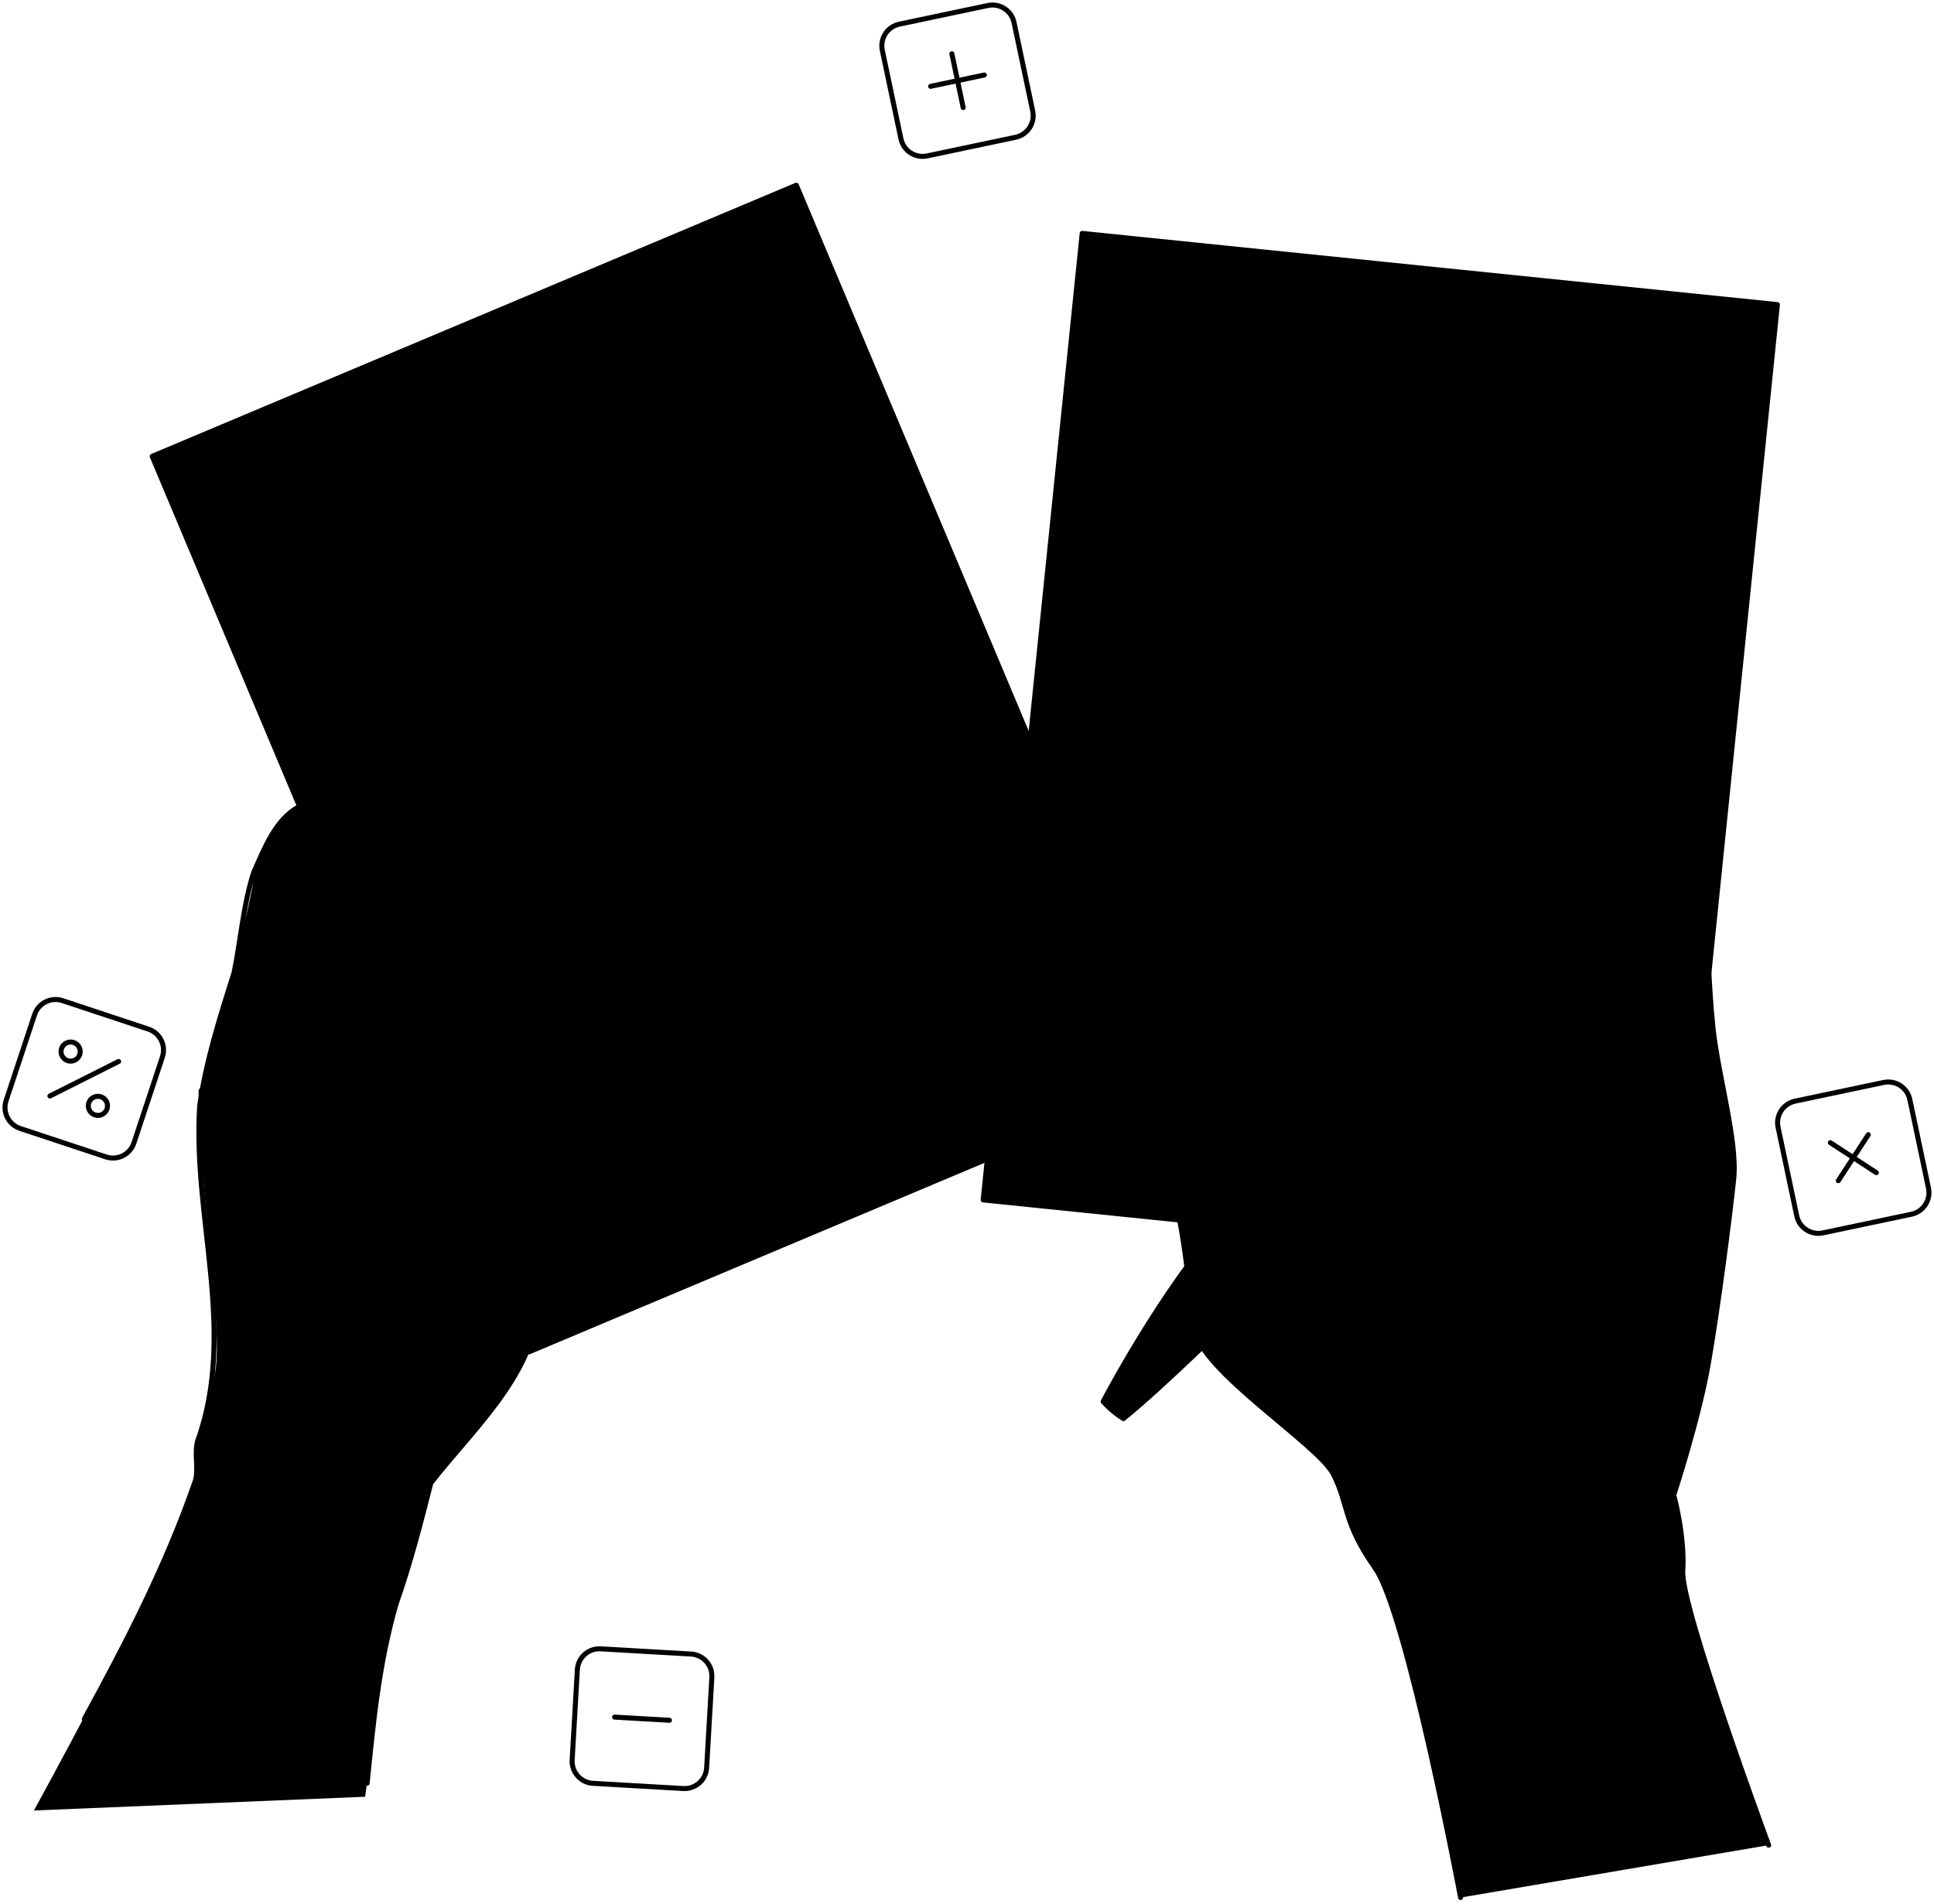 <svg width="386" height="380" viewBox="0 0 386 380" fill="none" xmlns="http://www.w3.org/2000/svg">
<path d="M354.746 60.791L342.507 180.214L334.981 253.679L229.798 242.904L209.331 240.808L196.227 239.466L207.841 126.089L215.992 46.578L354.746 60.791Z" fill="#F3F0F0" stroke="#65666D" style="fill:#F3F0F0;fill:color(display-p3 0.953 0.941 0.941);fill-opacity:1;stroke:#65666D;stroke:color(display-p3 0.395 0.399 0.429);stroke-opacity:1;" stroke-linecap="round" stroke-linejoin="round"/>
<path d="M202.712 27.392L185.043 31.116C182.661 31.618 180.322 30.094 179.82 27.712L176.096 10.043C175.593 7.661 177.118 5.322 179.5 4.82L197.169 1.096C199.551 0.593 201.889 2.118 202.391 4.5L206.116 22.169C206.618 24.551 205.094 26.889 202.712 27.392Z" stroke="#65666D" style="stroke:#65666D;stroke:color(display-p3 0.395 0.399 0.429);stroke-opacity:1;" stroke-linecap="round" stroke-linejoin="round"/>
<path d="M189.984 10.734L192.236 21.466" stroke="#65666D" style="stroke:#65666D;stroke:color(display-p3 0.395 0.399 0.429);stroke-opacity:1;" stroke-linecap="round" stroke-linejoin="round"/>
<path d="M196.465 14.969L185.742 17.229" stroke="#65666D" style="stroke:#65666D;stroke:color(display-p3 0.395 0.399 0.429);stroke-opacity:1;" stroke-linecap="round" stroke-linejoin="round"/>
<path d="M381.497 242.321L363.828 246.046C361.446 246.548 359.108 245.024 358.605 242.642L354.881 224.973C354.379 222.591 355.903 220.252 358.285 219.75L375.954 216.025C378.336 215.523 380.674 217.047 381.177 219.429L384.901 237.098C385.403 239.48 383.879 241.819 381.497 242.321Z" stroke="#65666D" style="stroke:#65666D;stroke:color(display-p3 0.395 0.399 0.429);stroke-opacity:1;" stroke-linecap="round" stroke-linejoin="round"/>
<path d="M372.887 226.445L366.902 235.626" stroke="#65666D" style="stroke:#65666D;stroke:color(display-p3 0.395 0.399 0.429);stroke-opacity:1;" stroke-linecap="round" stroke-linejoin="round"/>
<path d="M374.49 234.024L365.309 228.039" stroke="#65666D" style="stroke:#65666D;stroke:color(display-p3 0.395 0.399 0.429);stroke-opacity:1;" stroke-linecap="round" stroke-linejoin="round"/>
<path d="M136.376 356.935L118.344 355.896C115.91 355.757 114.056 353.67 114.195 351.236L115.234 333.203C115.373 330.769 117.46 328.916 119.894 329.054L137.927 330.094C140.361 330.232 142.214 332.319 142.076 334.753L141.036 352.786C140.898 355.22 138.81 357.074 136.376 356.935Z" stroke="#65666D" style="stroke:#65666D;stroke:color(display-p3 0.395 0.399 0.429);stroke-opacity:1;" stroke-linecap="round" stroke-linejoin="round"/>
<path d="M133.612 343.312L122.664 342.68" stroke="#65666D" style="stroke:#65666D;stroke:color(display-p3 0.395 0.399 0.429);stroke-opacity:1;" stroke-linecap="round" stroke-linejoin="round"/>
<path d="M21.162 230.885L4.021 225.203C1.709 224.441 0.462 221.947 1.224 219.634L6.906 202.493C7.668 200.181 10.162 198.925 12.475 199.696L29.616 205.378C31.928 206.14 33.175 208.634 32.413 210.947L26.731 228.088C25.969 230.4 23.475 231.656 21.162 230.885Z" stroke="#65666D" style="stroke:#65666D;stroke:color(display-p3 0.395 0.399 0.429);stroke-opacity:1;" stroke-linecap="round" stroke-linejoin="round"/>
<path d="M23.672 211.836L9.961 218.73" stroke="#65666D" style="stroke:#65666D;stroke:color(display-p3 0.395 0.399 0.429);stroke-opacity:1;" stroke-linecap="round" stroke-linejoin="round"/>
<path d="M15.806 209.003C16.283 209.948 15.902 211.099 14.957 211.567C14.013 212.044 12.861 211.662 12.385 210.718C11.909 209.774 12.29 208.622 13.234 208.155C14.178 207.687 15.33 208.059 15.806 209.003Z" stroke="#65666D" style="stroke:#65666D;stroke:color(display-p3 0.395 0.399 0.429);stroke-opacity:1;" stroke-linecap="round" stroke-linejoin="round"/>
<path d="M21.252 219.839C21.728 220.783 21.347 221.935 20.403 222.403C19.459 222.871 18.307 222.498 17.83 221.554C17.354 220.61 17.735 219.458 18.679 218.991C19.623 218.523 20.775 218.895 21.252 219.839Z" stroke="#65666D" style="stroke:#65666D;stroke:color(display-p3 0.395 0.399 0.429);stroke-opacity:1;" stroke-linecap="round" stroke-linejoin="round"/>
<path d="M314.451 65.237L254.558 59.096C253.432 58.984 252.428 59.798 252.315 60.924C252.202 62.05 253.017 63.055 254.143 63.167L314.036 69.308C315.162 69.421 316.166 68.606 316.279 67.481C316.391 66.355 315.577 65.35 314.451 65.237Z" fill="#65666D" style="fill:#65666D;fill:color(display-p3 0.395 0.399 0.429);fill-opacity:1;"/>
<path d="M298.622 72.072L268.671 69.006C268.108 68.945 267.606 69.361 267.545 69.924C267.484 70.487 267.9 70.989 268.454 71.05L298.405 74.116C298.968 74.177 299.471 73.761 299.531 73.198C299.592 72.635 299.176 72.133 298.622 72.072Z" fill="#65666D" style="fill:#65666D;fill:color(display-p3 0.395 0.399 0.429);fill-opacity:1;"/>
<path d="M331.565 160.209L234.351 150.248C233.788 150.187 233.285 150.603 233.225 151.157C233.164 151.72 233.58 152.223 234.134 152.283L331.349 162.244C331.912 162.305 332.414 161.889 332.475 161.335C332.535 160.78 332.128 160.269 331.565 160.209Z" fill="#65666D" style="fill:#65666D;fill:color(display-p3 0.395 0.399 0.429);fill-opacity:1;"/>
<path d="M330.811 167.524L217.772 155.943C217.209 155.883 216.707 156.298 216.647 156.853C216.586 157.416 217.002 157.918 217.556 157.979L330.595 169.559C331.158 169.62 331.66 169.204 331.721 168.65C331.781 168.087 331.374 167.584 330.811 167.524Z" fill="#65666D" style="fill:#65666D;fill:color(display-p3 0.395 0.399 0.429);fill-opacity:1;"/>
<path d="M298.412 171.605L217.03 163.264C216.467 163.203 215.965 163.619 215.904 164.173C215.844 164.736 216.259 165.238 216.814 165.299L298.195 173.64C298.758 173.701 299.261 173.285 299.321 172.73C299.382 172.176 298.966 171.665 298.412 171.605Z" fill="#65666D" style="fill:#65666D;fill:color(display-p3 0.395 0.399 0.429);fill-opacity:1;"/>
<path d="M251.764 139.699C265.774 139.699 277.132 128.341 277.132 114.33C277.132 100.319 265.774 88.961 251.764 88.961C237.753 88.961 226.395 100.319 226.395 114.33C226.395 128.341 237.753 139.699 251.764 139.699Z" fill="#FBD97E" style="fill:#FBD97E;fill:color(display-p3 0.984 0.851 0.494);fill-opacity:1;"/>
<mask id="mask0_2261_3511" style="mask-type:luminance" maskUnits="userSpaceOnUse" x="226" y="88" width="52" height="52">
<path d="M251.764 139.691C265.774 139.691 277.133 128.333 277.133 114.322C277.133 100.311 265.774 88.953 251.764 88.953C237.753 88.953 226.395 100.311 226.395 114.322C226.395 128.333 237.753 139.691 251.764 139.691Z" fill="white" style="fill:white;fill-opacity:1;"/>
</mask>
<g mask="url(#mask0_2261_3511)">
<path opacity="0.5" d="M251.771 139.699C265.782 139.699 277.14 128.341 277.14 114.33C277.14 100.319 265.782 88.961 251.771 88.961C237.76 88.961 226.402 100.319 226.402 114.33C226.402 128.341 237.76 139.699 251.771 139.699Z" fill="#F3F0F0" style="fill:#F3F0F0;fill:color(display-p3 0.953 0.941 0.941);fill-opacity:1;"/>
</g>
<path d="M251.764 139.699C265.774 139.699 277.132 128.341 277.132 114.33C277.132 100.319 265.774 88.961 251.764 88.961C237.753 88.961 226.395 100.319 226.395 114.33C226.395 128.341 237.753 139.699 251.764 139.699Z" stroke="#65666D" style="stroke:#65666D;stroke:color(display-p3 0.395 0.399 0.429);stroke-opacity:1;" stroke-miterlimit="10"/>
<path d="M252.48 114.257L273.579 124.876C274.775 122.407 275.563 119.696 275.857 116.812C276.524 110.299 274.541 104.123 270.79 99.359L252.48 114.265V114.257Z" fill="#F3F0F0" style="fill:#F3F0F0;fill:color(display-p3 0.953 0.941 0.941);fill-opacity:1;"/>
<path d="M252.621 113.13L270.29 98.752C267.683 95.66 264.314 93.209 260.425 91.719L257.238 100.467L252.621 113.13Z" fill="#FBD97E" style="fill:#FBD97E;fill:color(display-p3 0.984 0.851 0.494);fill-opacity:1;"/>
<path d="M254.62 90.289L252.48 111.197L259.678 91.441C258.067 90.887 256.378 90.497 254.628 90.289H254.62Z" fill="#8F8F92" style="fill:#8F8F92;fill:color(display-p3 0.561 0.562 0.571);fill-opacity:1;"/>
<path d="M251.388 114.079L253.831 90.208C240.683 89.073 228.999 98.696 227.648 111.87C227.206 116.166 227.925 120.306 229.527 123.996L251.38 114.07L251.388 114.079Z" fill="#8F8F92" style="fill:#8F8F92;fill:color(display-p3 0.561 0.562 0.571);fill-opacity:1;"/>
<path d="M249.298 138.452C259.45 139.491 268.769 134.104 273.23 125.59L251.758 114.789L229.871 124.732C233.388 132.129 240.559 137.56 249.298 138.452Z" fill="#D7D7D7" style="fill:#D7D7D7;fill:color(display-p3 0.842 0.842 0.842);fill-opacity:1;"/>
<path d="M292.065 101.842L289.172 101.548C288.878 101.513 288.652 101.253 288.687 100.95L288.982 98.058C289.016 97.763 289.276 97.546 289.579 97.572L292.472 97.867C292.767 97.902 292.992 98.161 292.957 98.465L292.663 101.357C292.628 101.652 292.368 101.877 292.065 101.842Z" fill="#FBD97E" stroke="#65666D" style="fill:#FBD97E;fill:color(display-p3 0.984 0.851 0.494);fill-opacity:1;stroke:#65666D;stroke:color(display-p3 0.395 0.399 0.429);stroke-opacity:1;" stroke-miterlimit="10"/>
<path d="M332.685 103.466L295.398 99.646C295.147 99.62 294.965 99.395 294.991 99.144C295.017 98.893 295.242 98.711 295.493 98.737L332.78 102.556C333.031 102.582 333.213 102.808 333.187 103.059C333.161 103.31 332.936 103.492 332.685 103.466Z" fill="#65666D" style="fill:#65666D;fill:color(display-p3 0.395 0.399 0.429);fill-opacity:1;"/>
<path d="M328.827 105.078L295.187 101.631C294.936 101.605 294.754 101.379 294.78 101.128C294.806 100.877 295.031 100.695 295.282 100.721L328.923 104.168C329.174 104.194 329.356 104.42 329.33 104.671C329.304 104.922 329.079 105.104 328.827 105.078Z" fill="#65666D" style="fill:#65666D;fill:color(display-p3 0.395 0.399 0.429);fill-opacity:1;"/>
<path d="M291.151 110.749L288.258 110.454C287.964 110.42 287.738 110.16 287.773 109.857L288.068 106.964C288.102 106.669 288.362 106.453 288.665 106.479L291.558 106.773C291.853 106.808 292.069 107.068 292.043 107.371L291.749 110.264C291.714 110.567 291.454 110.783 291.151 110.749Z" fill="#8F8F92" stroke="#65666D" style="fill:#8F8F92;fill:color(display-p3 0.561 0.562 0.571);fill-opacity:1;stroke:#65666D;stroke:color(display-p3 0.395 0.399 0.429);stroke-opacity:1;" stroke-linecap="round" stroke-linejoin="round"/>
<path d="M331.771 112.357L294.484 108.537C294.233 108.511 294.051 108.286 294.077 108.035C294.103 107.783 294.328 107.601 294.579 107.627L331.866 111.447C332.117 111.473 332.299 111.698 332.273 111.949C332.247 112.201 332.022 112.383 331.771 112.357Z" fill="#65666D" style="fill:#65666D;fill:color(display-p3 0.395 0.399 0.429);fill-opacity:1;"/>
<path d="M327.913 113.968L294.273 110.521C294.022 110.495 293.84 110.27 293.866 110.019C293.892 109.768 294.117 109.586 294.368 109.612L328.009 113.059C328.26 113.085 328.442 113.31 328.416 113.561C328.39 113.813 328.165 113.994 327.913 113.968Z" fill="#65666D" style="fill:#65666D;fill:color(display-p3 0.395 0.399 0.429);fill-opacity:1;"/>
<path d="M290.235 119.639L287.343 119.345C287.048 119.31 286.832 119.05 286.858 118.747L287.152 115.854C287.187 115.56 287.447 115.343 287.75 115.369L290.643 115.664C290.937 115.698 291.162 115.958 291.128 116.261L290.833 119.154C290.798 119.449 290.539 119.665 290.235 119.639Z" fill="#8F8F92" stroke="#65666D" style="fill:#8F8F92;fill:color(display-p3 0.561 0.562 0.571);fill-opacity:1;stroke:#65666D;stroke:color(display-p3 0.395 0.399 0.429);stroke-opacity:1;" stroke-linecap="round" stroke-linejoin="round"/>
<path d="M330.849 121.247L293.562 117.428C293.311 117.402 293.129 117.176 293.155 116.925C293.181 116.674 293.406 116.492 293.657 116.518L330.944 120.338C331.195 120.364 331.377 120.589 331.351 120.84C331.325 121.091 331.1 121.273 330.849 121.247Z" fill="#65666D" style="fill:#65666D;fill:color(display-p3 0.395 0.399 0.429);fill-opacity:1;"/>
<path d="M326.992 122.859L293.351 119.412C293.1 119.386 292.918 119.161 292.944 118.91C292.97 118.658 293.195 118.476 293.446 118.502L327.087 121.95C327.338 121.976 327.52 122.201 327.494 122.452C327.468 122.703 327.243 122.885 326.992 122.859Z" fill="#65666D" style="fill:#65666D;fill:color(display-p3 0.395 0.399 0.429);fill-opacity:1;"/>
<path d="M289.323 128.538L286.43 128.243C286.136 128.209 285.91 127.949 285.945 127.646L286.239 124.753C286.274 124.458 286.534 124.242 286.837 124.268L289.73 124.562C290.024 124.597 290.25 124.857 290.215 125.16L289.92 128.053C289.886 128.347 289.626 128.572 289.323 128.538Z" fill="#D7D7D7" stroke="#65666D" style="fill:#D7D7D7;fill:color(display-p3 0.842 0.842 0.842);fill-opacity:1;stroke:#65666D;stroke:color(display-p3 0.395 0.399 0.429);stroke-opacity:1;" stroke-miterlimit="10"/>
<path d="M329.95 130.161L292.663 126.342C292.412 126.316 292.23 126.09 292.256 125.839C292.282 125.588 292.508 125.406 292.759 125.432L330.046 129.252C330.297 129.278 330.479 129.503 330.453 129.754C330.427 130.005 330.202 130.187 329.95 130.161Z" fill="#65666D" style="fill:#65666D;fill:color(display-p3 0.395 0.399 0.429);fill-opacity:1;"/>
<path d="M326.093 131.773L292.453 128.326C292.201 128.3 292.019 128.075 292.045 127.824C292.071 127.572 292.297 127.391 292.548 127.417L326.188 130.864C326.44 130.89 326.621 131.115 326.595 131.366C326.569 131.617 326.344 131.799 326.093 131.773Z" fill="#65666D" style="fill:#65666D;fill:color(display-p3 0.395 0.399 0.429);fill-opacity:1;"/>
<path d="M288.417 137.444L285.524 137.15C285.229 137.115 285.004 136.855 285.039 136.552L285.333 133.659C285.368 133.365 285.628 133.148 285.931 133.174L288.824 133.468C289.118 133.503 289.343 133.763 289.309 134.066L289.014 136.959C288.988 137.253 288.72 137.479 288.417 137.444Z" fill="#F3F0F0" stroke="#65666D" style="fill:#F3F0F0;fill:color(display-p3 0.953 0.941 0.941);fill-opacity:1;stroke:#65666D;stroke:color(display-p3 0.395 0.399 0.429);stroke-opacity:1;" stroke-linecap="round" stroke-linejoin="round"/>
<path d="M329.044 139.052L291.757 135.232C291.506 135.206 291.324 134.981 291.35 134.73C291.376 134.479 291.601 134.297 291.852 134.323L329.139 138.142C329.391 138.168 329.573 138.394 329.547 138.645C329.521 138.896 329.295 139.078 329.044 139.052Z" fill="#65666D" style="fill:#65666D;fill:color(display-p3 0.395 0.399 0.429);fill-opacity:1;"/>
<path d="M325.187 140.664L291.546 137.217C291.295 137.191 291.113 136.965 291.139 136.714C291.165 136.463 291.39 136.281 291.642 136.307L325.282 139.754C325.533 139.78 325.715 140.006 325.689 140.257C325.663 140.508 325.438 140.69 325.187 140.664Z" fill="#65666D" style="fill:#65666D;fill:color(display-p3 0.395 0.399 0.429);fill-opacity:1;"/>
<path d="M313.681 192.005L312.434 204.18L314.562 204.398L315.809 192.223L313.681 192.005Z" fill="#8F8F92" stroke="#65666D" style="fill:#8F8F92;fill:color(display-p3 0.561 0.562 0.571);fill-opacity:1;stroke:#65666D;stroke:color(display-p3 0.395 0.399 0.429);stroke-opacity:1;" stroke-linecap="round" stroke-linejoin="round"/>
<path d="M313.232 196.661L312.645 202.391L314.773 202.609L315.36 196.879L313.232 196.661Z" fill="#FBD97E" stroke="#65666D" style="fill:#FBD97E;fill:color(display-p3 0.984 0.851 0.494);fill-opacity:1;stroke:#65666D;stroke:color(display-p3 0.395 0.399 0.429);stroke-opacity:1;" stroke-miterlimit="10"/>
<path d="M318.814 189.482L317.566 201.656L319.695 201.874L320.942 189.7L318.814 189.482Z" fill="#8F8F92" stroke="#65666D" style="fill:#8F8F92;fill:color(display-p3 0.561 0.562 0.571);fill-opacity:1;stroke:#65666D;stroke:color(display-p3 0.395 0.399 0.429);stroke-opacity:1;" stroke-linecap="round" stroke-linejoin="round"/>
<path d="M318.466 192.7L317.879 198.43L320.007 198.648L320.594 192.918L318.466 192.7Z" fill="#FBD97E" stroke="#65666D" style="fill:#FBD97E;fill:color(display-p3 0.984 0.851 0.494);fill-opacity:1;stroke:#65666D;stroke:color(display-p3 0.395 0.399 0.429);stroke-opacity:1;" stroke-miterlimit="10"/>
<path d="M323.353 192.302L322.105 204.477L324.234 204.695L325.481 192.52L323.353 192.302Z" fill="#8F8F92" stroke="#65666D" style="fill:#8F8F92;fill:color(display-p3 0.561 0.562 0.571);fill-opacity:1;stroke:#65666D;stroke:color(display-p3 0.395 0.399 0.429);stroke-opacity:1;" stroke-linecap="round" stroke-linejoin="round"/>
<path d="M323.153 194.122L322.566 199.852L324.695 200.07L325.282 194.34L323.153 194.122Z" fill="#FBD97E" stroke="#65666D" style="fill:#FBD97E;fill:color(display-p3 0.984 0.851 0.494);fill-opacity:1;stroke:#65666D;stroke:color(display-p3 0.395 0.399 0.429);stroke-opacity:1;" stroke-miterlimit="10"/>
<path d="M309.142 189.114L307.895 201.289L310.023 201.507L311.27 189.332L309.142 189.114Z" fill="#8F8F92" stroke="#65666D" style="fill:#8F8F92;fill:color(display-p3 0.561 0.562 0.571);fill-opacity:1;stroke:#65666D;stroke:color(display-p3 0.395 0.399 0.429);stroke-opacity:1;" stroke-linecap="round" stroke-linejoin="round"/>
<path d="M308.693 193.77L308.105 199.5L310.234 199.718L310.821 193.988L308.693 193.77Z" fill="#FBD97E" stroke="#65666D" style="fill:#FBD97E;fill:color(display-p3 0.984 0.851 0.494);fill-opacity:1;stroke:#65666D;stroke:color(display-p3 0.395 0.399 0.429);stroke-opacity:1;" stroke-miterlimit="10"/>
<path d="M303.978 192.278L302.73 204.453L304.859 204.671L306.106 192.496L303.978 192.278Z" fill="#8F8F92" stroke="#65666D" style="fill:#8F8F92;fill:color(display-p3 0.561 0.562 0.571);fill-opacity:1;stroke:#65666D;stroke:color(display-p3 0.395 0.399 0.429);stroke-opacity:1;" stroke-linecap="round" stroke-linejoin="round"/>
<path d="M303.443 197.301L302.855 203.031L304.984 203.249L305.571 197.52L303.443 197.301Z" fill="#FBD97E" stroke="#65666D" style="fill:#FBD97E;fill:color(display-p3 0.984 0.851 0.494);fill-opacity:1;stroke:#65666D;stroke:color(display-p3 0.395 0.399 0.429);stroke-opacity:1;" stroke-miterlimit="10"/>
<path d="M299.517 188.646L298.27 200.82L300.398 201.038L301.645 188.864L299.517 188.646Z" fill="#8F8F92" stroke="#65666D" style="fill:#8F8F92;fill:color(display-p3 0.561 0.562 0.571);fill-opacity:1;stroke:#65666D;stroke:color(display-p3 0.395 0.399 0.429);stroke-opacity:1;" stroke-linecap="round" stroke-linejoin="round"/>
<path d="M298.888 194.583L298.301 200.312L300.429 200.531L301.016 194.801L298.888 194.583Z" fill="#FBD97E" stroke="#65666D" style="fill:#FBD97E;fill:color(display-p3 0.984 0.851 0.494);fill-opacity:1;stroke:#65666D;stroke:color(display-p3 0.395 0.399 0.429);stroke-opacity:1;" stroke-miterlimit="10"/>
<path d="M294.056 194.466L292.809 206.641L294.937 206.859L296.184 194.684L294.056 194.466Z" fill="#8F8F92" stroke="#65666D" style="fill:#8F8F92;fill:color(display-p3 0.561 0.562 0.571);fill-opacity:1;stroke:#65666D;stroke:color(display-p3 0.395 0.399 0.429);stroke-opacity:1;" stroke-linecap="round" stroke-linejoin="round"/>
<path d="M293.45 200.458L292.863 206.188L294.991 206.406L295.579 200.676L293.45 200.458Z" fill="#FBD97E" stroke="#65666D" style="fill:#FBD97E;fill:color(display-p3 0.984 0.851 0.494);fill-opacity:1;stroke:#65666D;stroke:color(display-p3 0.395 0.399 0.429);stroke-opacity:1;" stroke-miterlimit="10"/>
<path d="M290.064 186.349L288.816 198.523L290.945 198.741L292.192 186.567L290.064 186.349Z" fill="#8F8F92" stroke="#65666D" style="fill:#8F8F92;fill:color(display-p3 0.561 0.562 0.571);fill-opacity:1;stroke:#65666D;stroke:color(display-p3 0.395 0.399 0.429);stroke-opacity:1;" stroke-linecap="round" stroke-linejoin="round"/>
<path d="M289.599 190.973L289.012 196.703L291.14 196.921L291.727 191.191L289.599 190.973Z" fill="#FBD97E" stroke="#65666D" style="fill:#FBD97E;fill:color(display-p3 0.984 0.851 0.494);fill-opacity:1;stroke:#65666D;stroke:color(display-p3 0.395 0.399 0.429);stroke-opacity:1;" stroke-miterlimit="10"/>
<path d="M285.337 185.114L284.09 197.289L286.218 197.507L287.465 185.332L285.337 185.114Z" fill="#8F8F92" stroke="#65666D" style="fill:#8F8F92;fill:color(display-p3 0.561 0.562 0.571);fill-opacity:1;stroke:#65666D;stroke:color(display-p3 0.395 0.399 0.429);stroke-opacity:1;" stroke-linecap="round" stroke-linejoin="round"/>
<path d="M285.169 187.02L284.582 192.75L286.71 192.968L287.297 187.238L285.169 187.02Z" fill="#FBD97E" stroke="#65666D" style="fill:#FBD97E;fill:color(display-p3 0.984 0.851 0.494);fill-opacity:1;stroke:#65666D;stroke:color(display-p3 0.395 0.399 0.429);stroke-opacity:1;" stroke-miterlimit="10"/>
<path d="M279.759 192.302L278.512 204.477L280.64 204.695L281.887 192.52L279.759 192.302Z" fill="#8F8F92" stroke="#65666D" style="fill:#8F8F92;fill:color(display-p3 0.561 0.562 0.571);fill-opacity:1;stroke:#65666D;stroke:color(display-p3 0.395 0.399 0.429);stroke-opacity:1;" stroke-linecap="round" stroke-linejoin="round"/>
<path d="M279.614 193.716L279.027 199.445L281.156 199.663L281.743 193.934L279.614 193.716Z" fill="#FBD97E" stroke="#65666D" style="fill:#FBD97E;fill:color(display-p3 0.984 0.851 0.494);fill-opacity:1;stroke:#65666D;stroke:color(display-p3 0.395 0.399 0.429);stroke-opacity:1;" stroke-miterlimit="10"/>
<path d="M275.517 186.458L274.27 198.633L276.398 198.851L277.645 186.676L275.517 186.458Z" fill="#8F8F92" stroke="#65666D" style="fill:#8F8F92;fill:color(display-p3 0.561 0.562 0.571);fill-opacity:1;stroke:#65666D;stroke:color(display-p3 0.395 0.399 0.429);stroke-opacity:1;" stroke-linecap="round" stroke-linejoin="round"/>
<path d="M275.091 190.606L274.504 196.336L276.632 196.554L277.219 190.824L275.091 190.606Z" fill="#FBD97E" stroke="#65666D" style="fill:#FBD97E;fill:color(display-p3 0.984 0.851 0.494);fill-opacity:1;stroke:#65666D;stroke:color(display-p3 0.395 0.399 0.429);stroke-opacity:1;" stroke-miterlimit="10"/>
<path d="M270.392 189.107L269.145 201.281L271.273 201.499L272.52 189.325L270.392 189.107Z" fill="#8F8F92" stroke="#65666D" style="fill:#8F8F92;fill:color(display-p3 0.561 0.562 0.571);fill-opacity:1;stroke:#65666D;stroke:color(display-p3 0.395 0.399 0.429);stroke-opacity:1;" stroke-linecap="round" stroke-linejoin="round"/>
<path d="M269.935 193.762L269.348 199.492L271.476 199.71L272.063 193.98L269.935 193.762Z" fill="#FBD97E" stroke="#65666D" style="fill:#FBD97E;fill:color(display-p3 0.984 0.851 0.494);fill-opacity:1;stroke:#65666D;stroke:color(display-p3 0.395 0.399 0.429);stroke-opacity:1;" stroke-miterlimit="10"/>
<path d="M265.033 194.075L263.785 206.25L265.913 206.468L267.161 194.293L265.033 194.075Z" fill="#8F8F92" stroke="#65666D" style="fill:#8F8F92;fill:color(display-p3 0.561 0.562 0.571);fill-opacity:1;stroke:#65666D;stroke:color(display-p3 0.395 0.399 0.429);stroke-opacity:1;" stroke-linecap="round" stroke-linejoin="round"/>
<path d="M264.388 200.559L263.801 206.289L265.929 206.507L266.516 200.777L264.388 200.559Z" fill="#FBD97E" stroke="#65666D" style="fill:#FBD97E;fill:color(display-p3 0.984 0.851 0.494);fill-opacity:1;stroke:#65666D;stroke:color(display-p3 0.395 0.399 0.429);stroke-opacity:1;" stroke-miterlimit="10"/>
<path d="M261.048 185.911L259.801 198.086L261.929 198.304L263.176 186.129L261.048 185.911Z" fill="#8F8F92" stroke="#65666D" style="fill:#8F8F92;fill:color(display-p3 0.561 0.562 0.571);fill-opacity:1;stroke:#65666D;stroke:color(display-p3 0.395 0.399 0.429);stroke-opacity:1;" stroke-linecap="round" stroke-linejoin="round"/>
<path d="M260.528 190.989L259.941 196.719L262.07 196.937L262.657 191.207L260.528 190.989Z" fill="#FBD97E" stroke="#65666D" style="fill:#FBD97E;fill:color(display-p3 0.984 0.851 0.494);fill-opacity:1;stroke:#65666D;stroke:color(display-p3 0.395 0.399 0.429);stroke-opacity:1;" stroke-miterlimit="10"/>
<path d="M256.783 180.036L255.535 192.211L257.663 192.429L258.911 180.254L256.783 180.036Z" fill="#8F8F92" stroke="#65666D" style="fill:#8F8F92;fill:color(display-p3 0.561 0.562 0.571);fill-opacity:1;stroke:#65666D;stroke:color(display-p3 0.395 0.399 0.429);stroke-opacity:1;" stroke-linecap="round" stroke-linejoin="round"/>
<path d="M256.278 185.145L255.691 190.875L257.82 191.093L258.407 185.363L256.278 185.145Z" fill="#FBD97E" stroke="#65666D" style="fill:#FBD97E;fill:color(display-p3 0.984 0.851 0.494);fill-opacity:1;stroke:#65666D;stroke:color(display-p3 0.395 0.399 0.429);stroke-opacity:1;" stroke-miterlimit="10"/>
<path d="M251.345 186.028L250.098 198.203L252.226 198.421L253.473 186.246L251.345 186.028Z" fill="#8F8F92" stroke="#65666D" style="fill:#8F8F92;fill:color(display-p3 0.561 0.562 0.571);fill-opacity:1;stroke:#65666D;stroke:color(display-p3 0.395 0.399 0.429);stroke-opacity:1;" stroke-linecap="round" stroke-linejoin="round"/>
<path d="M251.153 187.848L250.566 193.578L252.695 193.796L253.282 188.066L251.153 187.848Z" fill="#FBD97E" stroke="#65666D" style="fill:#FBD97E;fill:color(display-p3 0.984 0.851 0.494);fill-opacity:1;stroke:#65666D;stroke:color(display-p3 0.395 0.399 0.429);stroke-opacity:1;" stroke-miterlimit="10"/>
<path d="M245.853 192.419L244.605 204.594L246.734 204.812L247.981 192.637L245.853 192.419Z" fill="#8F8F92" stroke="#65666D" style="fill:#8F8F92;fill:color(display-p3 0.561 0.562 0.571);fill-opacity:1;stroke:#65666D;stroke:color(display-p3 0.395 0.399 0.429);stroke-opacity:1;" stroke-linecap="round" stroke-linejoin="round"/>
<path d="M245.755 193.364L245.168 199.094L247.296 199.312L247.883 193.582L245.755 193.364Z" fill="#FBD97E" stroke="#65666D" style="fill:#FBD97E;fill:color(display-p3 0.984 0.851 0.494);fill-opacity:1;stroke:#65666D;stroke:color(display-p3 0.395 0.399 0.429);stroke-opacity:1;" stroke-miterlimit="10"/>
<path d="M241.759 185.052L240.512 197.227L242.64 197.445L243.887 185.27L241.759 185.052Z" fill="#8F8F92" stroke="#65666D" style="fill:#8F8F92;fill:color(display-p3 0.561 0.562 0.571);fill-opacity:1;stroke:#65666D;stroke:color(display-p3 0.395 0.399 0.429);stroke-opacity:1;" stroke-linecap="round" stroke-linejoin="round"/>
<path d="M241.286 189.622L240.699 195.352L242.827 195.57L243.414 189.84L241.286 189.622Z" fill="#FBD97E" stroke="#65666D" style="fill:#FBD97E;fill:color(display-p3 0.984 0.851 0.494);fill-opacity:1;stroke:#65666D;stroke:color(display-p3 0.395 0.399 0.429);stroke-opacity:1;" stroke-miterlimit="10"/>
<path d="M237.158 182.489L235.91 194.664L238.038 194.882L239.286 182.707L237.158 182.489Z" fill="#8F8F92" stroke="#65666D" style="fill:#8F8F92;fill:color(display-p3 0.561 0.562 0.571);fill-opacity:1;stroke:#65666D;stroke:color(display-p3 0.395 0.399 0.429);stroke-opacity:1;" stroke-linecap="round" stroke-linejoin="round"/>
<path d="M237.021 183.942L236.434 189.672L238.562 189.89L239.149 184.16L237.021 183.942Z" fill="#FBD97E" stroke="#65666D" style="fill:#FBD97E;fill:color(display-p3 0.984 0.851 0.494);fill-opacity:1;stroke:#65666D;stroke:color(display-p3 0.395 0.399 0.429);stroke-opacity:1;" stroke-miterlimit="10"/>
<path d="M231.978 185.794L230.73 197.969L232.859 198.187L234.106 186.012L231.978 185.794Z" fill="#8F8F92" stroke="#65666D" style="fill:#8F8F92;fill:color(display-p3 0.561 0.562 0.571);fill-opacity:1;stroke:#65666D;stroke:color(display-p3 0.395 0.399 0.429);stroke-opacity:1;" stroke-linecap="round" stroke-linejoin="round"/>
<path d="M231.341 192.286L230.754 198.016L232.882 198.234L233.469 192.504L231.341 192.286Z" fill="#FBD97E" stroke="#65666D" style="fill:#FBD97E;fill:color(display-p3 0.984 0.851 0.494);fill-opacity:1;stroke:#65666D;stroke:color(display-p3 0.395 0.399 0.429);stroke-opacity:1;" stroke-miterlimit="10"/>
<path d="M227.595 181.544L226.348 193.719L228.476 193.937L229.723 181.762L227.595 181.544Z" fill="#8F8F92" stroke="#65666D" style="fill:#8F8F92;fill:color(display-p3 0.561 0.562 0.571);fill-opacity:1;stroke:#65666D;stroke:color(display-p3 0.395 0.399 0.429);stroke-opacity:1;" stroke-linecap="round" stroke-linejoin="round"/>
<path d="M227.013 187.036L226.426 192.766L228.554 192.984L229.141 187.254L227.013 187.036Z" fill="#FBD97E" stroke="#65666D" style="fill:#FBD97E;fill:color(display-p3 0.984 0.851 0.494);fill-opacity:1;stroke:#65666D;stroke:color(display-p3 0.395 0.399 0.429);stroke-opacity:1;" stroke-miterlimit="10"/>
<path d="M222.634 182.7L221.387 194.875L223.515 195.093L224.762 182.918L222.634 182.7Z" fill="#8F8F92" stroke="#65666D" style="fill:#8F8F92;fill:color(display-p3 0.561 0.562 0.571);fill-opacity:1;stroke:#65666D;stroke:color(display-p3 0.395 0.399 0.429);stroke-opacity:1;" stroke-linecap="round" stroke-linejoin="round"/>
<path d="M222.021 188.692L221.434 194.422L223.562 194.64L224.149 188.91L222.021 188.692Z" fill="#FBD97E" stroke="#65666D" style="fill:#FBD97E;fill:color(display-p3 0.984 0.851 0.494);fill-opacity:1;stroke:#65666D;stroke:color(display-p3 0.395 0.399 0.429);stroke-opacity:1;" stroke-miterlimit="10"/>
<path d="M217.993 180.638L216.746 192.812L218.874 193.031L220.122 180.856L217.993 180.638Z" fill="#8F8F92" stroke="#65666D" style="fill:#8F8F92;fill:color(display-p3 0.561 0.562 0.571);fill-opacity:1;stroke:#65666D;stroke:color(display-p3 0.395 0.399 0.429);stroke-opacity:1;" stroke-linecap="round" stroke-linejoin="round"/>
<path d="M217.943 181.13L217.355 186.859L219.484 187.077L220.071 181.348L217.943 181.13Z" fill="#FBD97E" stroke="#65666D" style="fill:#FBD97E;fill:color(display-p3 0.984 0.851 0.494);fill-opacity:1;stroke:#65666D;stroke:color(display-p3 0.395 0.399 0.429);stroke-opacity:1;" stroke-miterlimit="10"/>
<path d="M325.511 219.17L228.296 209.209C227.733 209.148 227.231 209.564 227.17 210.118C227.109 210.681 227.525 211.184 228.079 211.244L325.294 221.205C325.857 221.266 326.359 220.85 326.42 220.295C326.481 219.733 326.065 219.23 325.511 219.17Z" fill="#65666D" style="fill:#65666D;fill:color(display-p3 0.395 0.399 0.429);fill-opacity:1;"/>
<path d="M324.764 226.484L211.726 214.904C211.163 214.844 210.66 215.259 210.6 215.814C210.539 216.377 210.955 216.879 211.509 216.94L324.548 228.52C325.111 228.581 325.613 228.165 325.674 227.61C325.734 227.047 325.327 226.545 324.764 226.484Z" fill="#65666D" style="fill:#65666D;fill:color(display-p3 0.395 0.399 0.429);fill-opacity:1;"/>
<path d="M276.533 228.946L210.976 222.225C210.413 222.164 209.91 222.58 209.85 223.134C209.789 223.697 210.205 224.199 210.759 224.26L276.317 230.981C276.88 231.042 277.382 230.626 277.443 230.072C277.503 229.509 277.087 229.006 276.533 228.946Z" fill="#65666D" style="fill:#65666D;fill:color(display-p3 0.395 0.399 0.429);fill-opacity:1;"/>
<path d="M353.023 368.229L291.528 378.692C291.528 378.692 280.823 321.831 274.439 312.875C268.056 303.91 269.225 300.229 266.124 294.192C264.253 290.546 254.873 283.747 247.511 277.034H247.502C246.862 276.454 246.238 275.874 245.64 275.293C245.38 275.06 245.138 274.808 244.895 274.575C243.917 273.604 243.007 272.66 242.202 271.734C241.907 271.404 241.63 271.075 241.37 270.746C239.837 268.849 238.755 267.074 238.391 265.471C238.365 265.385 238.347 265.298 238.339 265.203C238.313 265.09 238.295 264.986 238.287 264.883C238.122 263.54 237.949 262.007 237.776 260.344C237.741 260.015 237.707 259.668 237.663 259.322C237.646 259.183 237.629 259.053 237.611 258.906C237.464 257.52 237.299 256.048 237.109 254.532C236.918 252.947 236.71 251.302 236.468 249.647C236.39 249.076 236.312 248.504 236.217 247.924C236.217 247.915 236.217 247.906 236.208 247.906C236.113 247.265 236.009 246.624 235.905 245.975C235.81 245.421 235.714 244.866 235.619 244.312C235.602 244.217 235.576 244.13 235.567 244.052C235.446 243.402 235.325 242.77 235.203 242.129C235.177 242.06 235.169 241.991 235.16 241.913C235.039 241.35 234.926 240.795 234.796 240.232C234.528 238.977 234.225 237.747 233.896 236.551C233.246 234.17 232.484 231.944 231.6 229.969C227.166 220.069 232.934 223.646 229.461 198.173C229.461 198.173 232.016 192.266 239.3 196.986C239.863 197.35 240.4 197.749 240.929 198.173H240.937C242.401 199.351 243.7 200.746 244.809 202.313C246.255 204.349 247.381 206.678 248.152 209.208C249.304 212.975 249.676 217.193 249.139 221.593C249.139 221.593 254.613 240.354 257.498 244.624C260.39 248.894 272.308 224.365 271.538 221.507C271.382 220.935 271.165 219.541 270.923 217.626C270.871 217.202 270.819 216.752 270.758 216.275C270.706 215.799 270.645 215.305 270.594 214.794C270.559 214.552 270.533 214.292 270.498 214.041C270.49 213.937 270.481 213.833 270.464 213.737C270.36 212.759 270.238 211.719 270.126 210.645C270.1 210.342 270.065 210.056 270.031 209.762C269.979 209.251 269.927 208.723 269.875 208.203C269.857 208.125 269.857 208.038 269.849 207.943C269.814 207.649 269.779 207.345 269.753 207.034C269.684 206.427 269.623 205.812 269.563 205.197C269.502 204.669 269.459 204.141 269.407 203.612C269.303 202.616 269.208 201.62 269.112 200.659C269.043 199.94 268.974 199.23 268.913 198.537C268.896 198.381 268.879 198.225 268.87 198.078C268.506 194.267 268.22 191.131 268.116 189.798C268.116 189.798 259.446 176.962 258.554 170.916C257.662 164.862 257.74 158.504 261.369 155.915C269.961 149.8 267.449 159.656 271.295 163.736C275.141 167.833 281.039 174.502 284.382 176.589C287.466 178.547 290.22 186.151 290.61 187.26C290.168 185.597 285.759 169.244 285.664 165.953C285.552 162.48 282.901 144.161 287.405 137.587C291.9 131.022 297.894 136.115 298.448 137.414C299.003 138.713 299.167 156.46 300.752 161.406C302.346 166.343 308.972 186.931 308.972 186.931C308.972 186.931 309.249 166.906 310.747 157.941C312.237 148.985 316.135 141.97 319.946 141.571C323.757 141.173 327.282 145.374 327.282 145.374C327.282 145.374 325.775 159.665 326.208 162.965C326.632 166.256 325.584 178.183 327.394 184.592C327.394 184.592 327.187 167.521 329.837 165.338C332.496 163.155 334.765 162.107 336.255 163.58C337.736 165.052 338.065 175.16 339.581 181.24C341.105 187.329 340.906 195.583 341.902 205.067C342.898 214.552 346.822 227.717 346.042 235.244C345.263 242.753 342.864 261.435 340.932 272.392C339.001 283.357 334.072 298.358 334.072 298.358C334.072 298.358 336.316 306.37 335.882 313.516C335.441 320.661 353.023 368.229 353.023 368.229Z" fill="#F3F0F0" style="fill:#F3F0F0;fill:color(display-p3 0.953 0.941 0.941);fill-opacity:1;"/>
<path opacity="0.4" d="M329.842 165.336H329.834C329.834 165.336 329.816 165.362 329.808 165.37C329.712 165.44 329.478 165.621 329.141 165.907C329.357 165.509 329.582 165.128 329.825 164.781L329.842 165.344V165.336Z" fill="#FBD97E" style="fill:#FBD97E;fill:color(display-p3 0.984 0.851 0.494);fill-opacity:1;"/>
<path d="M291.513 378.69C291.513 378.69 280.816 321.829 274.424 312.873C268.041 303.917 269.21 300.227 266.11 294.19C263.009 288.153 239.32 273.464 238.272 264.88C237.224 256.306 236.02 239.867 231.586 229.967C227.151 220.058 232.919 223.644 229.438 198.171C229.438 198.171 232.01 192.273 239.285 196.984C246.561 201.696 250.398 211.146 249.125 221.6C249.125 221.6 254.599 240.352 257.483 244.622C260.376 248.9 272.285 224.363 271.514 221.496C270.743 218.629 268.457 194.239 268.102 189.796C268.102 189.796 259.432 176.959 258.54 170.914C257.647 164.868 257.725 158.502 261.354 155.921C269.946 149.806 267.435 159.663 271.28 163.751C275.126 167.839 281.024 174.508 284.368 176.604C287.711 178.7 290.638 187.405 290.638 187.405C290.638 187.405 285.753 169.441 285.649 165.968C285.546 162.495 282.886 144.176 287.39 137.611C291.894 131.046 297.888 136.139 298.434 137.429C298.988 138.728 299.152 156.475 300.746 161.412C302.331 166.358 308.957 186.946 308.957 186.946C308.957 186.946 309.243 166.921 310.733 157.957C312.231 148.992 316.129 141.985 319.931 141.587C323.742 141.188 327.267 145.389 327.267 145.389C327.267 145.389 325.76 159.68 326.184 162.98C326.609 166.28 325.569 178.198 327.38 184.616C327.38 184.616 327.163 167.545 329.822 165.353C332.481 163.171 334.75 162.123 336.232 163.595C337.713 165.067 338.042 175.175 339.566 181.255C341.091 187.336 340.891 195.599 341.887 205.083C342.883 214.567 346.807 227.732 346.027 235.25C345.248 242.768 342.84 261.442 340.909 272.407C338.977 283.372 334.058 298.374 334.058 298.374C334.058 298.374 336.301 306.385 335.859 313.531C335.417 320.677 353 368.245 353 368.245" stroke="#65666D" style="stroke:#65666D;stroke:color(display-p3 0.395 0.399 0.429);stroke-opacity:1;" stroke-linecap="round" stroke-linejoin="round"/>
<path d="M308.945 186.93C310.738 191.139 315.164 208.912 316.749 211.372C318.334 213.832 320.127 214.577 320.127 214.577" stroke="#65666D" style="stroke:#65666D;stroke:color(display-p3 0.395 0.399 0.429);stroke-opacity:1;" stroke-linecap="round" stroke-linejoin="round"/>
<path d="M327.389 184.594C327.389 184.594 327.008 188.232 328.974 199.846C330.94 211.461 331.902 216.398 333.002 218.988" stroke="#65666D" style="stroke:#65666D;stroke:color(display-p3 0.395 0.399 0.429);stroke-opacity:1;" stroke-linecap="round" stroke-linejoin="round"/>
<path d="M290.633 187.391C293.032 194.467 294.392 205.744 295.76 209.139C297.129 212.534 298.35 213.236 298.35 213.236" stroke="#65666D" style="stroke:#65666D;stroke:color(display-p3 0.395 0.399 0.429);stroke-opacity:1;" stroke-linecap="round" stroke-linejoin="round"/>
<path d="M294.523 204.367C294.523 204.367 297.044 206.238 297.849 208.568" stroke="#65666D" style="stroke:#65666D;stroke:color(display-p3 0.395 0.399 0.429);stroke-opacity:1;" stroke-linecap="round" stroke-linejoin="round"/>
<path d="M257.484 244.625C257.484 244.625 258.801 254.005 264.682 253.26" stroke="#65666D" style="stroke:#65666D;stroke:color(display-p3 0.395 0.399 0.429);stroke-opacity:1;" stroke-linecap="round" stroke-linejoin="round"/>
<path d="M271.517 221.492C271.517 221.492 273.041 232.639 270.547 237.377" stroke="#65666D" style="stroke:#65666D;stroke:color(display-p3 0.395 0.399 0.429);stroke-opacity:1;" stroke-linecap="round" stroke-linejoin="round"/>
<path d="M318.487 221.594C318.487 221.594 322.436 224.01 319.795 231.104C317.153 238.189 312.562 266.814 312.562 266.814" stroke="#65666D" style="stroke:#65666D;stroke:color(display-p3 0.395 0.399 0.429);stroke-opacity:1;" stroke-linecap="round" stroke-linejoin="round"/>
<path d="M335.689 229.086C337.343 235.495 337.491 235.66 334.806 243.533C332.112 251.406 327.781 270.686 327.781 270.686" stroke="#65666D" style="stroke:#65666D;stroke:color(display-p3 0.395 0.399 0.429);stroke-opacity:1;" stroke-linecap="round" stroke-linejoin="round"/>
<path d="M334.059 298.353C334.059 298.353 331.478 293.139 333.608 288.852" stroke="#65666D" style="stroke:#65666D;stroke:color(display-p3 0.395 0.399 0.429);stroke-opacity:1;" stroke-linecap="round" stroke-linejoin="round"/>
<path d="M274.422 312.867C274.422 312.867 280.953 322.04 283.793 332.303" stroke="#65666D" style="stroke:#65666D;stroke:color(display-p3 0.395 0.399 0.429);stroke-opacity:1;" stroke-linecap="round" stroke-linejoin="round"/>
<path d="M322.477 152.083L324.243 150.342L325.04 150.117L324.988 150.983L323.369 153.045L322.477 152.083Z" fill="#8F8F92" stroke="#65666D" style="fill:#8F8F92;fill:color(display-p3 0.561 0.562 0.571);fill-opacity:1;stroke:#65666D;stroke:color(display-p3 0.395 0.399 0.429);stroke-opacity:1;" stroke-linecap="round" stroke-linejoin="round"/>
<path d="M323.919 153.057L321.052 159.579L243.793 262.588L235.184 257.106L246.868 242.451L316.262 155.405L322.386 151.516C322.386 151.516 323.694 151.853 323.927 153.057H323.919Z" fill="#FBD97E" style="fill:#FBD97E;fill:color(display-p3 0.984 0.851 0.494);fill-opacity:1;"/>
<mask id="mask1_2261_3511" style="mask-type:luminance" maskUnits="userSpaceOnUse" x="235" y="151" width="89" height="112">
<path d="M323.919 153.057L321.052 159.579L243.793 262.588L235.184 257.106L246.868 242.451L316.262 155.405L322.386 151.516C322.386 151.516 323.694 151.853 323.927 153.057H323.919Z" fill="white" style="fill:white;fill-opacity:1;"/>
</mask>
<g mask="url(#mask1_2261_3511)">
<path opacity="0.3" d="M323.919 153.056L321.052 159.578L243.793 262.587L235.184 257.105L246.868 242.45C252.238 241.896 253.13 245.066 253.13 245.066L319.692 158.193C319.034 155.854 316.262 155.412 316.262 155.412L322.386 151.523C322.386 151.523 323.694 151.861 323.927 153.065L323.919 153.056Z" fill="#65666D" style="fill:#65666D;fill:color(display-p3 0.395 0.399 0.429);fill-opacity:1;"/>
</g>
<path d="M323.919 153.057L321.052 159.579L243.793 262.588L235.184 257.106L246.868 242.451L316.262 155.405L322.386 151.516C322.386 151.516 323.694 151.853 323.927 153.057H323.919Z" stroke="#65666D" style="stroke:#65666D;stroke:color(display-p3 0.395 0.399 0.429);stroke-opacity:1;" stroke-linecap="round" stroke-linejoin="round"/>
<path d="M268.974 232.095C268.974 232.095 260.356 249.21 252.049 261.318L246.125 262.851C246.125 262.851 232.527 276.363 224.229 283.11C224.229 283.11 222.099 281.871 220.176 279.706C220.176 279.706 231.955 257.083 244.99 242.766C244.99 242.766 246.887 243.346 249.269 245.035C250.681 246.04 252.266 247.425 253.73 249.322L268.255 231.047L268.974 232.104V232.095Z" fill="#FBD97E" style="fill:#FBD97E;fill:color(display-p3 0.984 0.851 0.494);fill-opacity:1;"/>
<mask id="mask2_2261_3511" style="mask-type:luminance" maskUnits="userSpaceOnUse" x="220" y="231" width="49" height="53">
<path d="M268.974 232.095C268.974 232.095 260.356 249.21 252.049 261.318L246.125 262.851C246.125 262.851 232.527 276.363 224.229 283.11C224.229 283.11 222.099 281.871 220.176 279.706C220.176 279.706 231.955 257.083 244.99 242.766C244.99 242.766 246.887 243.346 249.269 245.035C250.681 246.04 252.266 247.425 253.73 249.322L268.255 231.047L268.974 232.104V232.095Z" fill="white" style="fill:white;fill-opacity:1;"/>
</mask>
<g mask="url(#mask2_2261_3511)">
<path opacity="0.3" d="M268.983 232.094C268.983 232.094 260.365 249.209 252.058 261.317L246.134 262.85C246.134 262.85 232.536 276.362 224.238 283.109L224.463 279.445C233.463 265.7 244.896 250.707 249.269 245.043C250.681 246.047 252.266 247.433 253.73 249.33L245.658 260.105L250.283 259.273L268.255 231.055L268.974 232.111L268.983 232.094Z" fill="#65666D" style="fill:#65666D;fill:color(display-p3 0.395 0.399 0.429);fill-opacity:1;"/>
</g>
<path d="M268.974 232.095C268.974 232.095 260.356 249.21 252.049 261.318L246.125 262.851C246.125 262.851 232.527 276.363 224.229 283.11C224.229 283.11 222.099 281.871 220.176 279.706C220.176 279.706 231.955 257.083 244.99 242.766C244.99 242.766 246.887 243.346 249.269 245.035C250.681 246.04 252.266 247.425 253.73 249.322L268.255 231.047L268.974 232.104V232.095Z" stroke="#65666D" style="stroke:#65666D;stroke:color(display-p3 0.395 0.399 0.429);stroke-opacity:1;" stroke-linecap="round" stroke-linejoin="round"/>
<path d="M298.355 213.236L274.224 236.639L270.37 240.38C273.012 233.59 271.73 223.101 271.565 221.819V221.802C271.557 221.732 271.548 221.689 271.548 221.689C271.548 221.629 271.548 221.551 271.531 221.507C271.383 220.944 271.167 219.541 270.924 217.627C270.872 217.203 270.82 216.752 270.76 216.276C270.699 215.799 270.647 215.306 270.587 214.795C270.552 214.552 270.526 214.292 270.5 214.05C270.491 213.946 270.483 213.842 270.465 213.747C270.361 212.768 270.24 211.729 270.127 210.646C270.101 210.352 270.067 210.057 270.032 209.763C269.98 209.252 269.928 208.732 269.876 208.204C269.868 208.126 269.859 208.039 269.85 207.944C269.824 207.649 269.781 207.337 269.755 207.026C269.686 206.419 269.634 205.804 269.564 205.189C269.513 204.661 269.461 204.133 269.409 203.604C269.313 202.608 269.209 201.612 269.123 200.651C269.045 199.932 268.976 199.222 268.915 198.537C268.898 198.382 268.889 198.226 268.872 198.07C268.508 194.259 268.222 191.132 268.118 189.79C268.118 189.79 259.457 176.953 258.556 170.908C257.673 164.862 257.742 158.496 261.371 155.915C269.963 149.792 267.442 159.648 271.288 163.736C275.134 167.833 281.041 174.494 284.375 176.59C287.71 178.694 290.646 187.39 290.646 187.39C293.045 194.467 294.405 205.735 295.774 209.139C297.142 212.534 298.363 213.236 298.363 213.236H298.355Z" fill="#F3F0F0" style="fill:#F3F0F0;fill:color(display-p3 0.953 0.941 0.941);fill-opacity:1;"/>
<path d="M294.539 204.367C294.539 204.367 297.06 206.238 297.865 208.568" stroke="#65666D" style="stroke:#65666D;stroke:color(display-p3 0.395 0.399 0.429);stroke-opacity:1;" stroke-linecap="round" stroke-linejoin="round"/>
<path d="M298.364 213.24C298.364 213.24 297.143 212.538 295.774 209.143C294.406 205.748 293.046 194.471 290.647 187.394C290.647 187.394 287.711 178.69 284.376 176.594C281.033 174.498 275.143 167.828 271.289 163.74C267.435 159.652 269.955 149.796 261.363 155.911C257.734 158.492 257.665 164.858 258.548 170.903C259.44 176.949 268.11 189.794 268.11 189.794C268.465 194.245 270.752 218.636 271.523 221.494" stroke="#65666D" style="stroke:#65666D;stroke:color(display-p3 0.395 0.399 0.429);stroke-opacity:1;" stroke-linecap="round" stroke-linejoin="round"/>
<path d="M271.517 221.5C271.517 221.5 273.041 232.647 270.547 237.385" stroke="#65666D" style="stroke:#65666D;stroke:color(display-p3 0.395 0.399 0.429);stroke-opacity:1;" stroke-linecap="round" stroke-linejoin="round"/>
<path d="M234.15 215.678L117.603 264.728L105.59 269.786L82.949 215.99L30.375 91.068L158.935 36.961L234.15 215.678Z" fill="#F3F0F0" style="fill:#F3F0F0;fill:color(display-p3 0.953 0.941 0.941);fill-opacity:1;"/>
<mask id="mask3_2261_3511" style="mask-type:luminance" maskUnits="userSpaceOnUse" x="30" y="36" width="205" height="234">
<path d="M234.134 215.678L117.587 264.728L105.574 269.786L82.933 215.99L30.359 91.068L158.919 36.961L234.134 215.678Z" fill="white" style="fill:white;fill-opacity:1;"/>
</mask>
<g mask="url(#mask3_2261_3511)">
<path d="M125.715 60.209L70.222 83.568C69.183 84.01 68.689 85.205 69.131 86.245C69.573 87.284 70.768 87.778 71.807 87.336L127.3 63.977C128.339 63.535 128.833 62.34 128.391 61.3C127.95 60.261 126.754 59.767 125.706 60.209H125.715Z" fill="#65666D" style="fill:#65666D;fill:color(display-p3 0.395 0.399 0.429);fill-opacity:1;"/>
</g>
<mask id="mask4_2261_3511" style="mask-type:luminance" maskUnits="userSpaceOnUse" x="30" y="36" width="205" height="234">
<path d="M234.134 215.678L117.587 264.728L105.574 269.786L82.933 215.99L30.359 91.068L158.919 36.961L234.134 215.678Z" fill="white" style="fill:white;fill-opacity:1;"/>
</mask>
<g mask="url(#mask4_2261_3511)">
<path d="M115.102 73.798L87.351 85.473C86.832 85.69 86.589 86.296 86.806 86.816C87.022 87.336 87.629 87.578 88.148 87.362L115.899 75.686C116.419 75.47 116.661 74.863 116.445 74.344C116.228 73.824 115.622 73.581 115.102 73.798Z" fill="#65666D" style="fill:#65666D;fill:color(display-p3 0.395 0.399 0.429);fill-opacity:1;"/>
</g>
<mask id="mask5_2261_3511" style="mask-type:luminance" maskUnits="userSpaceOnUse" x="30" y="36" width="205" height="234">
<path d="M234.134 215.678L117.587 264.728L105.574 269.786L82.933 215.99L30.359 91.068L158.919 36.961L234.134 215.678Z" fill="white" style="fill:white;fill-opacity:1;"/>
</mask>
<g mask="url(#mask5_2261_3511)">
<path d="M160.752 144.938C160.752 144.938 161.922 154.136 158.5 155.574C155.374 156.89 151.259 151.953 147.665 153.469C144.071 154.985 146.903 168.011 143.438 169.475C139.974 170.939 135.799 165.577 132.811 166.842C129.823 168.098 131.624 174.802 128.55 176.101C126.003 177.175 122.365 171.84 119.455 170.67C118.84 170.419 118.26 170.358 117.723 170.584C114.674 171.866 116.19 185.871 113.557 186.98C112.682 187.352 111.928 187.413 111.218 187.361C110.179 187.291 109.261 186.98 108.247 187.083C107.892 187.118 107.52 187.205 107.139 187.369C104.895 188.313 105.199 195.684 103.146 196.55C101.093 197.416 99.066 196.342 96.875 197.269C94.684 198.196 94.718 202.024 91.453 203.401L92.839 206.684L172.618 173.113" fill="#D7D7D7" style="fill:#D7D7D7;fill:color(display-p3 0.842 0.842 0.842);fill-opacity:1;"/>
<path d="M160.752 144.938C160.752 144.938 161.922 154.136 158.5 155.574C155.374 156.89 151.259 151.953 147.665 153.469C144.071 154.985 146.903 168.011 143.438 169.475C139.974 170.939 135.799 165.577 132.811 166.842C129.823 168.098 131.624 174.802 128.55 176.101C126.003 177.175 122.365 171.84 119.455 170.67C118.84 170.419 118.26 170.358 117.723 170.584C114.674 171.866 116.19 185.871 113.557 186.98C112.682 187.352 111.928 187.413 111.218 187.361C110.179 187.291 109.261 186.98 108.247 187.083C107.892 187.118 107.52 187.205 107.139 187.369C104.895 188.313 105.199 195.684 103.146 196.55C101.093 197.416 99.066 196.342 96.875 197.269C94.684 198.196 94.718 202.024 91.453 203.401L92.839 206.684L172.618 173.113" stroke="#65666D" style="stroke:#65666D;stroke:color(display-p3 0.395 0.399 0.429);stroke-opacity:1;" stroke-miterlimit="10"/>
<path d="M76.664 168.289L92.817 206.667L176.347 171.511" stroke="#65666D" style="stroke:#65666D;stroke:color(display-p3 0.395 0.399 0.429);stroke-opacity:1;" stroke-linecap="round" stroke-linejoin="round"/>
<path d="M167.165 160.192C167.165 160.192 166.775 159.707 166.178 159.135C165.147 158.139 163.51 156.875 162.263 157.394C161.05 157.905 160.938 159.932 160.964 162.089C160.99 164.722 161.223 167.545 159.898 168.108C158.772 168.585 157.768 167.874 156.728 167.095C155.542 166.211 154.329 165.241 152.865 165.856C150.405 166.896 151.15 170.1 150.284 172.846C149.842 174.249 148.976 175.531 147.045 176.345C144.914 177.237 142.757 176.363 140.731 174.977C137.301 172.638 134.217 168.845 132.225 169.685C129.047 171.019 132.554 179.619 129.133 181.057C127.228 181.862 123.278 175.843 119.441 170.672C116.41 166.575 113.448 163.015 111.62 163.778C107.497 165.51 114.288 186.063 111.291 187.319C111.265 187.328 111.23 187.345 111.204 187.354C109.957 187.847 109.039 187.536 108.233 187.077C107.151 186.462 106.276 185.596 105.081 186.098C102.872 187.025 104.171 195.088 101.737 196.11C99.304 197.132 97.849 195.651 95.112 196.803C92.799 197.773 91.422 203.386 91.422 203.386L92.808 206.668L172.587 173.097" fill="#8F8F92" style="fill:#8F8F92;fill:color(display-p3 0.561 0.562 0.571);fill-opacity:1;"/>
<path d="M167.165 160.192C167.165 160.192 166.775 159.707 166.178 159.135C165.147 158.139 163.51 156.875 162.263 157.394C161.05 157.905 160.938 159.932 160.964 162.089C160.99 164.722 161.223 167.545 159.898 168.108C158.772 168.585 157.768 167.874 156.728 167.095C155.542 166.211 154.329 165.241 152.865 165.856C150.405 166.896 151.15 170.1 150.284 172.846C149.842 174.249 148.976 175.531 147.045 176.345C144.914 177.237 142.757 176.363 140.731 174.977C137.301 172.638 134.217 168.845 132.225 169.685C129.047 171.019 132.554 179.619 129.133 181.057C127.228 181.862 123.278 175.843 119.441 170.672C116.41 166.575 113.448 163.015 111.62 163.778C107.497 165.51 114.288 186.063 111.291 187.319C111.265 187.328 111.23 187.345 111.204 187.354C109.957 187.847 109.039 187.536 108.233 187.077C107.151 186.462 106.276 185.596 105.081 186.098C102.872 187.025 104.171 195.088 101.737 196.11C99.304 197.132 97.849 195.651 95.112 196.803C92.799 197.773 91.422 203.386 91.422 203.386L92.808 206.668L172.587 173.097" stroke="#65666D" style="stroke:#65666D;stroke:color(display-p3 0.395 0.399 0.429);stroke-opacity:1;" stroke-linecap="round" stroke-linejoin="round"/>
<path d="M150.29 187.595L122.539 199.27C122.019 199.487 121.777 200.093 121.993 200.613C122.21 201.132 122.816 201.375 123.336 201.158L151.087 189.483C151.606 189.266 151.849 188.66 151.632 188.14C151.416 187.621 150.809 187.378 150.29 187.595Z" fill="#65666D" style="fill:#65666D;fill:color(display-p3 0.395 0.399 0.429);fill-opacity:1;"/>
<path d="M173.813 145.284L171.128 146.41C170.851 146.523 170.53 146.393 170.418 146.124L169.292 143.439C169.179 143.162 169.3 142.842 169.578 142.729L172.263 141.603C172.54 141.491 172.86 141.62 172.973 141.889L174.099 144.574C174.211 144.851 174.082 145.172 173.813 145.284Z" fill="#D7D7D7" stroke="#65666D" style="fill:#D7D7D7;fill:color(display-p3 0.842 0.842 0.842);fill-opacity:1;stroke:#65666D;stroke:color(display-p3 0.395 0.399 0.429);stroke-opacity:1;" stroke-miterlimit="10"/>
<path d="M186.766 137.078L175.68 141.747C175.446 141.842 175.177 141.738 175.082 141.504C174.987 141.271 175.091 141.002 175.325 140.907L186.411 136.238C186.645 136.143 186.913 136.247 187.009 136.481C187.104 136.715 187 136.983 186.766 137.078Z" fill="#65666D" style="fill:#65666D;fill:color(display-p3 0.395 0.399 0.429);fill-opacity:1;"/>
<path d="M184.154 140.344L176.445 143.583C176.211 143.679 175.943 143.575 175.848 143.341C175.752 143.107 175.856 142.839 176.09 142.743L183.799 139.504C184.033 139.409 184.301 139.513 184.396 139.746C184.492 139.98 184.388 140.249 184.154 140.344Z" fill="#65666D" style="fill:#65666D;fill:color(display-p3 0.395 0.399 0.429);fill-opacity:1;"/>
<path d="M177.282 153.526L174.597 154.652C174.32 154.765 173.999 154.635 173.887 154.367L172.761 151.681C172.648 151.404 172.769 151.084 173.046 150.971L175.731 149.845C176.009 149.733 176.329 149.863 176.442 150.131L177.568 152.816C177.68 153.093 177.559 153.414 177.282 153.526Z" fill="#8F8F92" stroke="#65666D" style="fill:#8F8F92;fill:color(display-p3 0.561 0.562 0.571);fill-opacity:1;stroke:#65666D;stroke:color(display-p3 0.395 0.399 0.429);stroke-opacity:1;" stroke-linecap="round" stroke-linejoin="round"/>
<path d="M190.219 145.321L179.133 149.989C178.899 150.084 178.63 149.98 178.535 149.747C178.44 149.513 178.544 149.244 178.778 149.149L189.864 144.48C190.098 144.385 190.367 144.489 190.462 144.723C190.557 144.957 190.453 145.225 190.219 145.321Z" fill="#65666D" style="fill:#65666D;fill:color(display-p3 0.395 0.399 0.429);fill-opacity:1;"/>
<path d="M187.607 148.586L179.898 151.826C179.665 151.921 179.396 151.817 179.301 151.583C179.206 151.349 179.309 151.081 179.543 150.985L187.252 147.746C187.486 147.651 187.754 147.755 187.85 147.989C187.945 148.222 187.841 148.491 187.607 148.586Z" fill="#65666D" style="fill:#65666D;fill:color(display-p3 0.395 0.399 0.429);fill-opacity:1;"/>
</g>
<mask id="mask6_2261_3511" style="mask-type:luminance" maskUnits="userSpaceOnUse" x="30" y="36" width="205" height="234">
<path d="M234.134 215.678L117.587 264.728L105.574 269.786L82.933 215.99L30.359 91.068L158.919 36.961L234.134 215.678Z" fill="white" style="fill:white;fill-opacity:1;"/>
</mask>
<g mask="url(#mask6_2261_3511)">
<path d="M204.834 179.314L114.765 217.215C114.246 217.432 114.003 218.038 114.22 218.558C114.436 219.078 115.043 219.32 115.562 219.104L205.631 181.202C206.151 180.985 206.393 180.379 206.177 179.859C205.96 179.34 205.354 179.097 204.834 179.314Z" fill="#65666D" style="fill:#65666D;fill:color(display-p3 0.395 0.399 0.429);fill-opacity:1;"/>
<path d="M207.686 186.095L102.953 230.172C102.433 230.389 102.191 230.995 102.407 231.515C102.624 232.034 103.23 232.277 103.75 232.06L208.482 187.983C209.002 187.766 209.245 187.16 209.028 186.64C208.812 186.121 208.205 185.878 207.686 186.095Z" fill="#65666D" style="fill:#65666D;fill:color(display-p3 0.395 0.399 0.429);fill-opacity:1;"/>
<path d="M210.537 192.876L105.805 236.953C105.285 237.17 105.042 237.776 105.259 238.296C105.475 238.816 106.082 239.058 106.601 238.842L211.334 194.764C211.854 194.548 212.096 193.941 211.88 193.422C211.663 192.902 211.057 192.66 210.537 192.876Z" fill="#65666D" style="fill:#65666D;fill:color(display-p3 0.395 0.399 0.429);fill-opacity:1;"/>
<path d="M213.389 199.657L108.656 243.735C108.136 243.951 107.894 244.558 108.11 245.077C108.327 245.597 108.933 245.839 109.453 245.623L214.186 201.545C214.705 201.329 214.948 200.723 214.731 200.203C214.515 199.683 213.908 199.441 213.389 199.657Z" fill="#65666D" style="fill:#65666D;fill:color(display-p3 0.395 0.399 0.429);fill-opacity:1;"/>
<path d="M172.257 224.962L111.515 250.522C110.996 250.738 110.753 251.344 110.97 251.864C111.186 252.384 111.793 252.626 112.312 252.41L173.054 226.85C173.574 226.634 173.816 226.027 173.6 225.508C173.383 224.988 172.786 224.745 172.257 224.962Z" fill="#65666D" style="fill:#65666D;fill:color(display-p3 0.395 0.399 0.429);fill-opacity:1;"/>
</g>
<mask id="mask7_2261_3511" style="mask-type:luminance" maskUnits="userSpaceOnUse" x="37" y="44" width="191" height="222">
<path d="M225.212 194.479C230.14 206.187 224.643 219.673 212.935 224.6L117.587 264.728C110.953 267.521 103.31 264.407 100.518 257.772L82.933 215.99L39.281 112.267C34.354 100.559 39.85 87.074 51.558 82.146L137.72 45.883C149.428 40.956 162.914 46.452 167.841 58.16L225.212 194.479Z" fill="white" style="fill:white;fill-opacity:1;"/>
</mask>
<g mask="url(#mask7_2261_3511)">
<path d="M138.807 92.734C138.807 92.734 139.976 101.924 136.555 103.37C133.428 104.687 129.314 99.75 125.72 101.266C122.125 102.782 124.958 115.808 121.493 117.272C118.028 118.736 113.854 113.374 110.866 114.639C107.877 115.895 109.679 122.599 106.604 123.898C104.058 124.972 100.42 119.636 97.51 118.467C96.895 118.216 96.315 118.155 95.778 118.381C92.729 119.662 94.245 133.668 91.612 134.776C90.737 135.149 89.983 135.209 89.273 135.157C88.234 135.088 87.316 134.776 86.302 134.88C85.947 134.915 85.583 135.002 85.194 135.166C82.95 136.11 83.253 143.481 81.201 144.347C79.148 145.213 77.121 144.139 74.93 145.066C72.739 145.993 72.773 149.821 69.508 151.198L70.894 154.481L150.673 120.91" fill="#D7D7D7" style="fill:#D7D7D7;fill:color(display-p3 0.842 0.842 0.842);fill-opacity:1;"/>
<path d="M138.807 92.734C138.807 92.734 139.976 101.924 136.555 103.37C133.428 104.687 129.314 99.75 125.72 101.266C122.125 102.782 124.958 115.808 121.493 117.272C118.028 118.736 113.854 113.374 110.866 114.639C107.877 115.895 109.679 122.599 106.604 123.898C104.058 124.972 100.42 119.636 97.51 118.467C96.895 118.216 96.315 118.155 95.778 118.381C92.729 119.662 94.245 133.668 91.612 134.776C90.737 135.149 89.983 135.209 89.273 135.157C88.234 135.088 87.316 134.776 86.302 134.88C85.947 134.915 85.583 135.002 85.194 135.166C82.95 136.11 83.253 143.481 81.201 144.347C79.148 145.213 77.121 144.139 74.93 145.066C72.739 145.993 72.773 149.821 69.508 151.198L70.894 154.481L150.673 120.91" stroke="#65666D" style="stroke:#65666D;stroke:color(display-p3 0.395 0.399 0.429);stroke-opacity:1;" stroke-miterlimit="10"/>
<path d="M143.96 104.992C143.96 104.992 144.688 109.453 142.93 110.189C141.466 110.804 140.565 109.946 139.023 109.886C138.408 109.86 137.69 109.964 136.789 110.345C135.377 110.934 135.039 112.839 134.788 114.892C134.485 117.413 134.32 120.141 132.475 120.92C131.185 121.466 129.79 121.146 128.353 120.643C126.066 119.846 123.65 118.582 121.328 119.561C120.202 120.037 119.414 121.258 118.799 122.774C117.353 126.351 116.894 131.53 115.335 132.189C113.109 133.124 109.029 129.296 107.054 130.127C105.08 130.959 105.885 134.397 104.283 135.073C102.68 135.749 101.762 133.756 98.939 134.943C96.115 136.13 97.492 140.304 93.508 141.976C89.524 143.648 87.774 140.573 83.929 142.193C80.075 143.812 80.776 146.731 78.065 147.874C75.354 149.018 74.202 147.034 72.262 147.848C70.374 148.637 69.863 151.737 69.828 151.937L70.894 154.466L150.673 120.894" fill="#FBD97E" style="fill:#FBD97E;fill:color(display-p3 0.984 0.851 0.494);fill-opacity:1;"/>
<path d="M143.96 104.992C143.96 104.992 144.688 109.453 142.93 110.189C141.466 110.804 140.565 109.946 139.023 109.886C138.408 109.86 137.69 109.964 136.789 110.345C135.377 110.934 135.039 112.839 134.788 114.892C134.485 117.413 134.32 120.141 132.475 120.92C131.185 121.466 129.79 121.146 128.353 120.643C126.066 119.846 123.65 118.582 121.328 119.561C120.202 120.037 119.414 121.258 118.799 122.774C117.353 126.351 116.894 131.53 115.335 132.189C113.109 133.124 109.029 129.296 107.054 130.127C105.08 130.959 105.885 134.397 104.283 135.073C102.68 135.749 101.762 133.756 98.939 134.943C96.115 136.13 97.492 140.304 93.508 141.976C89.524 143.648 87.774 140.573 83.929 142.193C80.075 143.812 80.776 146.731 78.065 147.874C75.354 149.018 74.202 147.034 72.262 147.848C70.374 148.637 69.863 151.737 69.828 151.937L70.894 154.466L150.673 120.894" stroke="#65666D" style="stroke:#65666D;stroke:color(display-p3 0.395 0.399 0.429);stroke-opacity:1;" stroke-miterlimit="10"/>
<path d="M54.719 116.086L70.872 154.464L154.402 119.308" stroke="#65666D" style="stroke:#65666D;stroke:color(display-p3 0.395 0.399 0.429);stroke-opacity:1;" stroke-linecap="round" stroke-linejoin="round"/>
<path d="M128.079 134.798L100.328 146.473C99.808 146.69 99.566 147.296 99.782 147.816C99.999 148.336 100.605 148.578 101.125 148.362L128.876 136.686C129.395 136.47 129.638 135.863 129.421 135.344C129.205 134.824 128.598 134.581 128.079 134.798Z" fill="#65666D" style="fill:#65666D;fill:color(display-p3 0.395 0.399 0.429);fill-opacity:1;"/>
<path d="M150.477 89.745L147.792 90.871C147.515 90.984 147.194 90.854 147.082 90.585L145.956 87.9C145.843 87.623 145.965 87.303 146.242 87.19L148.927 86.064C149.204 85.951 149.524 86.081 149.637 86.35L150.763 89.035C150.875 89.312 150.754 89.632 150.477 89.745Z" fill="#D7D7D7" stroke="#65666D" style="fill:#D7D7D7;fill:color(display-p3 0.842 0.842 0.842);fill-opacity:1;stroke:#65666D;stroke:color(display-p3 0.395 0.399 0.429);stroke-opacity:1;" stroke-miterlimit="10"/>
<path d="M163.422 81.555L152.336 86.224C152.102 86.319 151.834 86.215 151.738 85.981C151.643 85.747 151.747 85.479 151.981 85.383L163.067 80.715C163.301 80.62 163.57 80.724 163.665 80.957C163.76 81.191 163.656 81.46 163.422 81.555Z" fill="#65666D" style="fill:#65666D;fill:color(display-p3 0.395 0.399 0.429);fill-opacity:1;"/>
<path d="M160.818 84.813L153.109 88.052C152.876 88.147 152.607 88.043 152.512 87.81C152.416 87.576 152.52 87.307 152.754 87.212L160.463 83.973C160.697 83.877 160.965 83.981 161.06 84.215C161.156 84.449 161.052 84.718 160.818 84.813Z" fill="#65666D" style="fill:#65666D;fill:color(display-p3 0.395 0.399 0.429);fill-opacity:1;"/>
<path d="M153.929 97.995L151.244 99.121C150.967 99.234 150.646 99.104 150.534 98.835L149.408 96.15C149.295 95.873 149.425 95.553 149.694 95.44L152.379 94.314C152.656 94.201 152.976 94.331 153.089 94.6L154.215 97.285C154.327 97.562 154.198 97.882 153.929 97.995Z" fill="#FBD97E" stroke="#65666D" style="fill:#FBD97E;fill:color(display-p3 0.984 0.851 0.494);fill-opacity:1;stroke:#65666D;stroke:color(display-p3 0.395 0.399 0.429);stroke-opacity:1;" stroke-miterlimit="10"/>
<path d="M166.883 89.789L155.797 94.458C155.563 94.553 155.295 94.449 155.199 94.215C155.104 93.981 155.208 93.713 155.442 93.618L166.528 88.949C166.762 88.854 167.031 88.958 167.126 89.192C167.221 89.426 167.117 89.694 166.883 89.789Z" fill="#65666D" style="fill:#65666D;fill:color(display-p3 0.395 0.399 0.429);fill-opacity:1;"/>
<path d="M164.271 93.055L156.563 96.294C156.329 96.39 156.06 96.286 155.965 96.052C155.87 95.818 155.974 95.549 156.207 95.454L163.916 92.215C164.15 92.12 164.418 92.224 164.514 92.457C164.609 92.691 164.505 92.96 164.271 93.055Z" fill="#65666D" style="fill:#65666D;fill:color(display-p3 0.395 0.399 0.429);fill-opacity:1;"/>
</g>
<path d="M234.15 215.678L117.603 264.728L105.59 269.786L82.949 215.99L30.375 91.068L158.935 36.961L234.15 215.678Z" stroke="#65666D" style="stroke:#65666D;stroke:color(display-p3 0.395 0.399 0.429);stroke-opacity:1;" stroke-linecap="round" stroke-linejoin="round"/>
<path d="M110.364 224.642C112.382 217.73 120.289 195.531 119.25 185.718C119.155 184.834 118.964 184.046 118.696 183.327C115.924 176 104.595 176.71 100.239 182.782C95.457 189.459 91.56 201.481 91.222 208.791C91.04 212.836 89.308 216.543 87.792 219.064C87.792 219.081 87.792 219.09 87.775 219.098C86.554 221.125 85.48 222.355 85.48 222.355L59.626 161.016C59.626 161.016 55.451 164.394 52.861 168.568C51.813 170.24 51.034 172.059 50.878 173.826C50.349 179.871 43.507 204.686 40.657 215.166C40.605 215.391 40.536 215.599 40.484 215.807C37.747 225.872 44.971 263.254 42.909 274.115C40.839 284.968 39.557 284.734 39.263 292.442C39.046 298.072 30.991 315.187 21.966 332.761C16.795 342.834 11.296 353.046 6.766 361.317L72.869 358.572C74.012 350.542 75.19 342.063 76.264 333.861C76.706 330.483 77.425 327.01 78.239 323.718C79.694 317.82 81.478 312.493 82.552 309.375C84.241 304.508 85.999 295.431 85.999 295.431C93.691 287.298 103.772 274.505 106.691 265.835C106.691 265.818 106.709 265.792 106.709 265.774C107.445 263.583 107.713 261.66 107.367 260.153C107.072 258.906 106.916 257.286 106.847 255.424C106.847 255.424 106.847 255.418 106.847 255.407C106.518 246.026 108.666 230.41 110.355 224.65L110.364 224.642Z" fill="#F3F0F0" style="fill:#F3F0F0;fill:color(display-p3 0.953 0.941 0.941);fill-opacity:1;"/>
<path d="M16.828 343.068C25.117 327.919 33.181 312.337 38.984 295.534C39.677 293.118 38.75 289.974 39.452 287.557C47.307 265.731 38.395 243.012 39.859 220.666C41.089 211.858 43.903 202.98 46.718 194.111C48.044 187.684 48.546 180.504 50.659 174.042C52.842 169.175 54.998 163.51 59.641 161.016C68.475 181.266 77.284 201.594 85.495 222.355C89.202 220.207 89.8 215.409 90.432 211.398C92.424 201.758 94.442 192.924 98.089 184.808C101.796 178.286 111.236 175.506 117.031 180.833C118.685 182.357 119.577 184.704 119.681 187.095C118.555 198.285 115.039 209.58 111.496 220.077C110.102 224.91 108.681 228.955 108.084 233.753C108.153 235.338 108.179 236.135 108.248 237.729C106.196 245.775 108.084 252.86 107.616 260.846C105.823 275.25 94.304 285.279 85.989 295.976C83.936 304.023 81.883 312.069 79.034 320.15C75.552 332.232 74.46 344.228 73.274 355.878" stroke="#65666D" style="stroke:#65666D;stroke:color(display-p3 0.395 0.399 0.429);stroke-opacity:1;" stroke-linecap="round" stroke-linejoin="round"/>
<path d="M85.489 222.344C85.489 222.344 82.769 227.567 81.687 231.811C80.604 236.055 75.121 235.44 72.289 238.081" stroke="#65666D" style="stroke:#65666D;stroke:color(display-p3 0.395 0.399 0.429);stroke-opacity:1;" stroke-linecap="round" stroke-linejoin="round"/>
<path d="M64.812 214.875C64.812 214.875 72.27 217.508 76.609 220.895C80.948 224.281 84.162 225.113 84.162 225.113" stroke="#65666D" style="stroke:#65666D;stroke:color(display-p3 0.395 0.399 0.429);stroke-opacity:1;" stroke-linecap="round" stroke-linejoin="round"/>
<path d="M60.047 196.388C60.047 196.388 66.067 198.077 70.527 195.955C70.527 195.955 70.856 192.266 71.662 189.555" stroke="#65666D" style="stroke:#65666D;stroke:color(display-p3 0.395 0.399 0.429);stroke-opacity:1;" stroke-linecap="round" stroke-linejoin="round"/>
<path d="M71.977 196.82C71.977 196.82 72.037 197.66 75.103 197.695" stroke="#65666D" style="stroke:#65666D;stroke:color(display-p3 0.395 0.399 0.429);stroke-opacity:1;" stroke-linecap="round" stroke-linejoin="round"/>
<path d="M86.005 295.43C86.005 295.43 80.133 300.756 76.547 310.353" stroke="#65666D" style="stroke:#65666D;stroke:color(display-p3 0.395 0.399 0.429);stroke-opacity:1;" stroke-linecap="round" stroke-linejoin="round"/>
<path d="M40.141 217.648C39.873 222.837 45.962 241.277 47.815 250.432C49.669 259.595 50.353 266.074 50.353 266.074" stroke="#65666D" style="stroke:#65666D;stroke:color(display-p3 0.395 0.399 0.429);stroke-opacity:1;" stroke-linecap="round" stroke-linejoin="round"/>
</svg>
